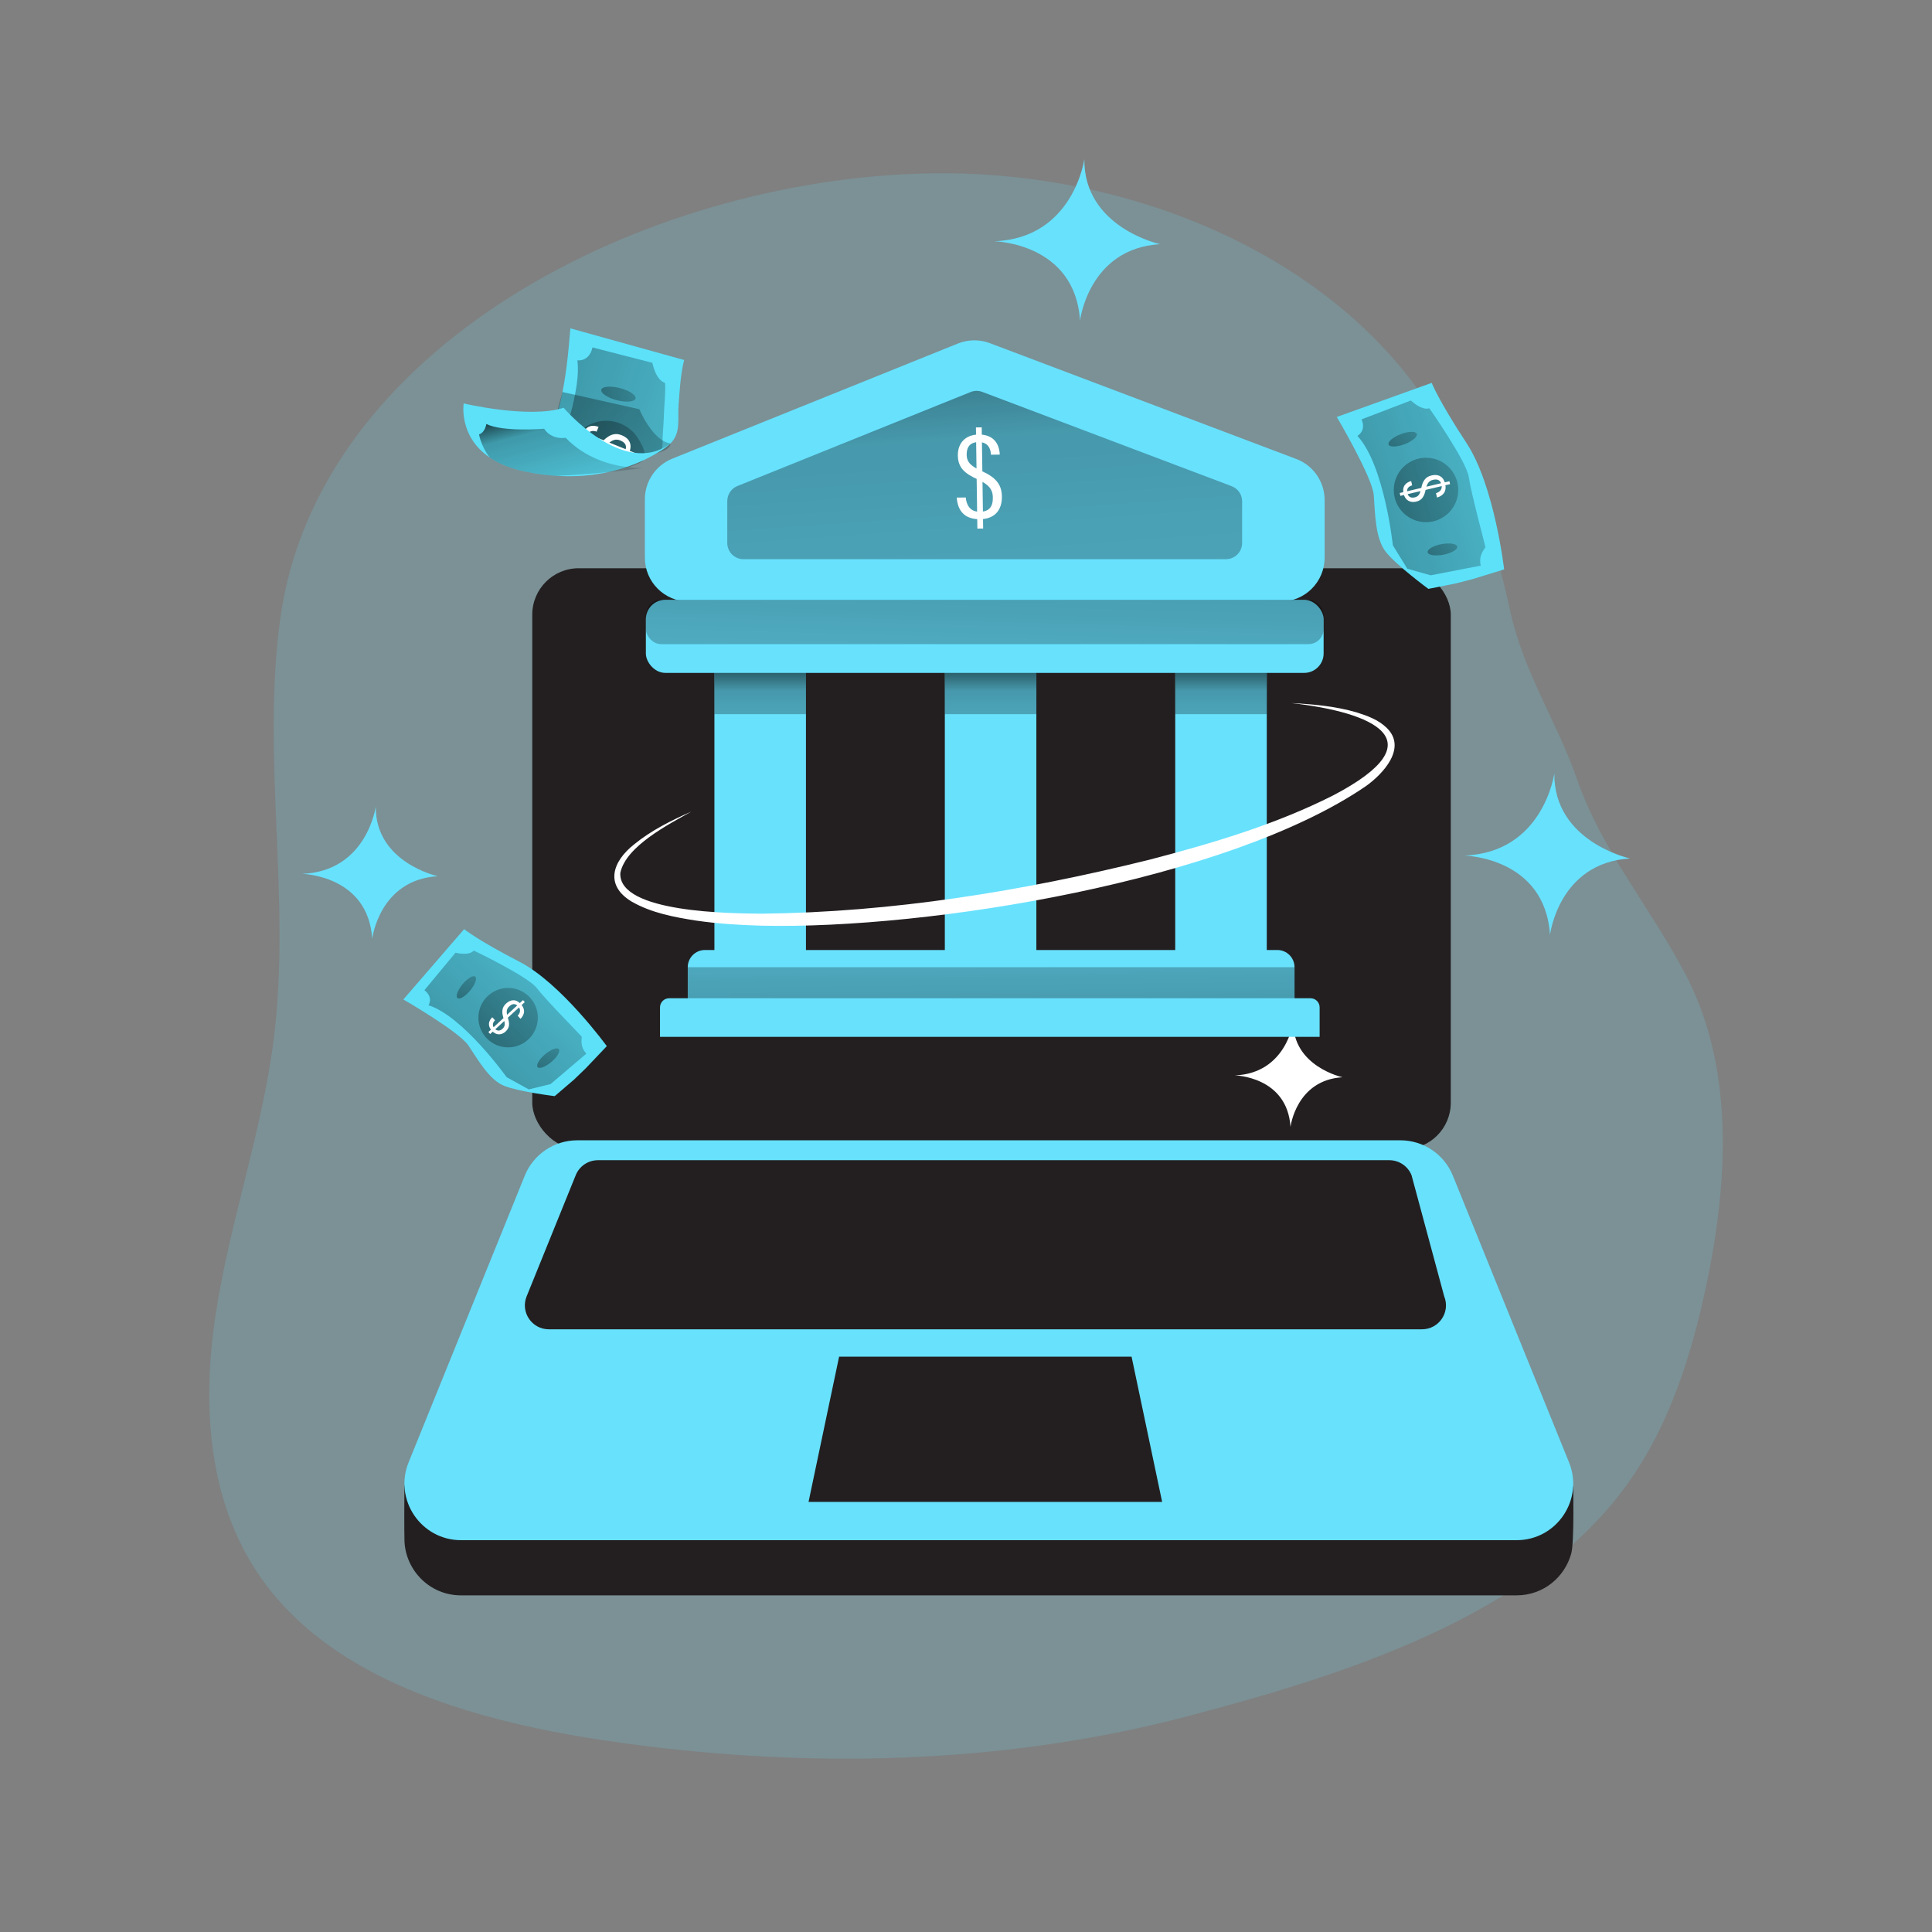 <svg transform="scale(1)" id="LXnHDtBfVp" xmlns="http://www.w3.org/2000/svg" xmlns:xlink="http://www.w3.org/1999/xlink" viewBox="0 0 500 500" class="pbimage_pbimage__wrapper__image__0LEis false"><rect x="0" y="0" width="500" height="500" fill="#808080" stroke="none"/><title>Online Banking</title><defs><style> .cls-1{isolation:isolate;opacity:.18;} .cls-1, .cls-2{fill:#68e1fd;} .cls-3{fill:url(#linear-gradient-8-LXnHDtBfVp);} .cls-4{fill:url(#linear-gradient-7-LXnHDtBfVp);} .cls-5{fill:url(#linear-gradient-5-LXnHDtBfVp);} .cls-6{fill:url(#linear-gradient-6-LXnHDtBfVp);} .cls-7{fill:url(#linear-gradient-9-LXnHDtBfVp);} .cls-8{fill:url(#linear-gradient-4-LXnHDtBfVp);} .cls-9{fill:url(#linear-gradient-3-LXnHDtBfVp);} .cls-10{fill:url(#linear-gradient-2-LXnHDtBfVp);} .cls-11{fill:#231f20;} .cls-12{fill:url(#linear-gradient-LXnHDtBfVp);} .cls-13{fill:#fff;} .cls-14{fill:#5ce1f9;} .cls-15{fill:url(#linear-gradient-10-LXnHDtBfVp);} .cls-16{fill:url(#linear-gradient-11-LXnHDtBfVp);} .cls-17{fill:url(#linear-gradient-12-LXnHDtBfVp);} .cls-18{fill:url(#linear-gradient-13-LXnHDtBfVp);} .cls-19{fill:url(#linear-gradient-19-LXnHDtBfVp);} .cls-20{fill:url(#linear-gradient-14-LXnHDtBfVp);} .cls-21{fill:url(#linear-gradient-15-LXnHDtBfVp);} .cls-22{fill:url(#linear-gradient-16-LXnHDtBfVp);} .cls-23{fill:url(#linear-gradient-17-LXnHDtBfVp);} .cls-24{fill:url(#linear-gradient-18-LXnHDtBfVp);}
 .cls-1, .cls-2{fill:#68E1FD;}
 .cls-14{fill:#5CE1F9;}
 .cls-13{fill:#FFFFFF;}
 .cls-11{fill:#231F20;}</style><linearGradient id="linear-gradient-LXnHDtBfVp" x1="1139.89" y1="2706.01" x2="1199.67" y2="2818.04" gradientTransform="translate(-2561.73 730.86) rotate(-78.71)" gradientUnits="userSpaceOnUse"><stop offset="0" stop-color="#000" style="stop-color: rgb(0, 0, 0);"></stop><stop offset=".2" stop-color="#000" stop-opacity=".69" style="stop-color: rgb(0, 0, 0);"></stop><stop offset=".32" stop-color="#000" stop-opacity=".32" style="stop-color: rgb(0, 0, 0);"></stop><stop offset="1" stop-color="#000" stop-opacity="0" style="stop-color: rgb(0, 0, 0);"></stop></linearGradient><linearGradient id="linear-gradient-2-LXnHDtBfVp" x1="436.79" y1="3361.02" x2="453.83" y2="3392.96" gradientTransform="translate(-3012.01 557.9) rotate(-90)" xlink:href="#linear-gradient-LXnHDtBfVp"></linearGradient><linearGradient id="linear-gradient-3-LXnHDtBfVp" x1="669.97" y1="3199.7" x2="687.01" y2="3231.63" gradientTransform="translate(-2840.39 819.64) rotate(-90)" xlink:href="#linear-gradient-LXnHDtBfVp"></linearGradient><linearGradient id="linear-gradient-4-LXnHDtBfVp" x1="1148.41" y1="2722.46" x2="1189" y2="2798.52" xlink:href="#linear-gradient-LXnHDtBfVp"></linearGradient><linearGradient id="linear-gradient-5-LXnHDtBfVp" x1="-370.6" y1="3086.51" x2="-315.47" y2="3189.81" gradientTransform="translate(-2953.34 908.11) rotate(-108.11)" xlink:href="#linear-gradient-LXnHDtBfVp"></linearGradient><linearGradient id="linear-gradient-6-LXnHDtBfVp" x1="-1044.9" y1="2876.59" x2="-1029.19" y2="2906.03" gradientTransform="translate(-2768.8 -782.48) rotate(-90)" xlink:href="#linear-gradient-LXnHDtBfVp"></linearGradient><linearGradient id="linear-gradient-7-LXnHDtBfVp" x1="-871.04" y1="2978.72" x2="-855.33" y2="3008.16" gradientTransform="translate(-2849.73 -590.33) rotate(-90)" xlink:href="#linear-gradient-LXnHDtBfVp"></linearGradient><linearGradient id="linear-gradient-8-LXnHDtBfVp" x1="-362.73" y1="3101.68" x2="-325.31" y2="3171.81" gradientTransform="translate(-2953.34 908.11) rotate(-108.11)" xlink:href="#linear-gradient-LXnHDtBfVp"></linearGradient><linearGradient id="linear-gradient-9-LXnHDtBfVp" x1="1367.58" y1="304.17" x2="1435.64" y2="431.7" gradientTransform="translate(-1103.83 807.54) rotate(-43.4)" xlink:href="#linear-gradient-LXnHDtBfVp"></linearGradient><linearGradient id="linear-gradient-10-LXnHDtBfVp" x1="130.18" y1="58.11" x2="192.87" y2="175.6" gradientTransform="matrix(1,0,0,1,0,0)" xlink:href="#linear-gradient-LXnHDtBfVp"></linearGradient><linearGradient id="linear-gradient-11-LXnHDtBfVp" x1="1898.26" y1="1453.21" x2="1918.21" y2="1490.61" gradientTransform="translate(-1746.96 -1367.6)" xlink:href="#linear-gradient-LXnHDtBfVp"></linearGradient><linearGradient id="linear-gradient-12-LXnHDtBfVp" x1="1371.1" y1="326.42" x2="1417.4" y2="413.17" gradientTransform="translate(-1103.83 807.54) rotate(-43.4)" xlink:href="#linear-gradient-LXnHDtBfVp"></linearGradient><linearGradient id="linear-gradient-13-LXnHDtBfVp" x1="140.15" y1="97.24" x2="150.97" y2="138.49" gradientTransform="matrix(1,0,0,1,0,0)" xlink:href="#linear-gradient-LXnHDtBfVp"></linearGradient><linearGradient id="linear-gradient-14-LXnHDtBfVp" x1="196.73" y1="160.8" x2="196.73" y2="217.18" gradientTransform="matrix(1,0,0,1,0,0)" xlink:href="#linear-gradient-LXnHDtBfVp"></linearGradient><linearGradient id="linear-gradient-15-LXnHDtBfVp" x1="256.83" y1="288.42" x2="255.96" y2="203.72" gradientTransform="matrix(1,0,0,1,0,0)" xlink:href="#linear-gradient-LXnHDtBfVp"></linearGradient><linearGradient id="linear-gradient-16-LXnHDtBfVp" x1="256.36" y1="160.8" x2="256.36" y2="217.18" gradientTransform="matrix(1,0,0,1,0,0)" xlink:href="#linear-gradient-LXnHDtBfVp"></linearGradient><linearGradient id="linear-gradient-17-LXnHDtBfVp" x1="315.99" y1="160.8" x2="315.99" y2="217.18" gradientTransform="matrix(1,0,0,1,0,0)" xlink:href="#linear-gradient-LXnHDtBfVp"></linearGradient><linearGradient id="linear-gradient-18-LXnHDtBfVp" x1="244.62" y1="-9.91" x2="271.76" y2="375.01" gradientTransform="matrix(1,0,0,1,0,0)" xlink:href="#linear-gradient-LXnHDtBfVp"></linearGradient><linearGradient id="linear-gradient-19-LXnHDtBfVp" x1="256.29" y1="108.04" x2="252.94" y2="231.21" gradientTransform="matrix(1,0,0,1,0,0)" xlink:href="#linear-gradient-LXnHDtBfVp"></linearGradient></defs><path class="cls-1" id="BACKGROUND" d="M445.49,305.83c-.63,8.97-2.03,17.94-3.87,26.65-3.83,18.16-9.53,36.3-20.32,51.4-24.87,34.81-74.73,49.95-114.11,60.32-22.35,5.88-45.4,9.24-68.66,10.43-1.52.08-3.04.15-4.56.21-9.1.36-18.23.4-27.36.11-5.77-.18-11.54-.47-17.3-.9-1.5-.11-3-.22-4.5-.34-5.61-.47-11.2-1.05-16.78-1.72-3.87-.47-7.72-.99-11.57-1.57-.22-.04-.43-.06-.65-.1-11.71-1.77-23.68-4.18-35.07-7.69-20.76-6.35-39.66-16.29-51.8-32.35-15.2-20.11-16.8-46.2-13.1-70.27,3.69-24.07,12.09-47.45,15.07-71.6,4.41-35.82-3.24-72.22,1.58-108.01,9.49-70.55,93.79-114.06,167.89-115.53,48.47-.96,98.47,18.39,125.55,54.52,13.03,17.39,20.4,37.75,24.82,58.33,3.5,16.3,12.14,28.92,17.26,43.61,6.64,19.03,18.68,32.84,28.02,50.49,8.7,16.45,10.79,35.23,9.47,53.99Z"></path><rect class="cls-11" x="137.75" y="147.06" width="237.71" height="150.33" rx="12.01" ry="12.01" fill="#231F20"></rect><path class="cls-11" d="M392.48,412.88H119.33c-8.16,0-14.28-6.48-14.65-13.93-.1-2.04-.02-14.39-.02-14.39l31.15-66.02c2.24-5.53,7.61-9.15,13.58-9.15h213.03c5.97,0,11.34,3.62,13.58,9.15l31.15,66.28s.29,14.26-.5,17.18c-1.64,6.08-7.15,10.88-14.17,10.88Z" fill="#231F20"></path><path class="cls-2" d="M392.48,398.6H119.33c-10.39,0-17.48-10.52-13.58-20.15l30.06-74.19c2.24-5.53,7.61-9.15,13.58-9.15h213.03c5.97,0,11.34,3.62,13.58,9.15l30.06,74.19c3.9,9.63-3.18,20.15-13.58,20.15Z"></path><polygon class="cls-11" points="300.76 388.69 209.25 388.69 217.16 351.1 292.85 351.1 300.76 388.69" fill="#231F20"></polygon><path class="cls-11" d="M368.02,344.02h-225.99c-4.39,0-7.39-4.45-5.74-8.52l12.71-31.37c.95-2.34,3.22-3.87,5.74-3.87h204.82c2.52,0,4.79,1.53,5.74,3.87l8.46,31.37c1.65,4.07-1.35,8.52-5.74,8.52Z" fill="#231F20"></path><path class="cls-14" d="M376.76,150.99l4.32-1.11,8.19-2.52s-2.5-21.7-9.73-32.69c-7.23-10.99-9.02-15.58-9.02-15.58l-24.56,8.82s9.2,15.56,9.57,20.23c.36,4.67.34,11.26,3.18,14.77,2.83,3.51,10.95,9.49,10.95,9.49l7.11-1.41Z" fill="#5CE1F9"></path><path class="cls-12" d="M351.29,112.79s2.36-1.18,1.09-4.26l12.75-4.88s2.77,2.67,4.78,2.01c0,0,9.63,13.7,10.22,17.83s4.24,17.69,4.29,18.06-1.9,1.86-1.2,4.83l-12.96,2.51-6.05-1.71-3.74-6.05s-2.2-20.82-9.19-28.34Z"></path><ellipse class="cls-10" cx="363.01" cy="113.64" rx="3.9" ry="1.39" transform="translate(-16.68 136.6) rotate(-20.84)"></ellipse><ellipse class="cls-9" cx="373.3" cy="142.2" rx="3.9" ry="1.39" transform="translate(-20.13 73.01) rotate(-10.88)"></ellipse><circle class="cls-8" cx="369.05" cy="126.8" r="8.34"></circle><path class="cls-13" d="M371.64,127.64c.98-.31,1.71-.99,1.42-2.2-.26-1.12-.94-1.55-2.2-1.26-1.04.25-1.53.9-1.87,2.42-.38,1.82-.92,2.85-2.48,3.22-1.58.37-2.87-.38-3.26-2.03-.46-1.97.62-2.94,1.96-3.29l.26,1.11c-.76.21-1.55.73-1.26,1.97.25,1.04.96,1.37,1.95,1.13s1.34-.89,1.65-2.36c.4-1.96,1.13-2.94,2.67-3.31,1.69-.4,3.1.23,3.53,2.2.44,2-.54,3.06-2.11,3.52l-.27-1.14ZM375.28,125.29l-12.86,3.04-.17-.74,12.86-3.04.17.74Z" fill="#FFFFFF"></path><path class="cls-14" d="M148.64,279.32l2.96-2.85,5.44-5.73s-11.83-16.3-22.62-21.85c-10.78-5.55-14.3-8.43-14.3-8.43l-15.73,18.2s14.44,8.33,16.84,11.92c2.41,3.58,5.37,8.89,9.24,10.43,3.87,1.54,13.09,2.67,13.09,2.67l5.08-4.35Z" fill="#5CE1F9"></path><path class="cls-5" d="M110.9,260.16s1.36-2.01-1.06-3.91l8.04-9.69s3.43.9,4.75-.55c0,0,13.94,6.65,16.28,9.69,2.34,3.04,11.42,12.29,11.62,12.56s-.69,2.35,1.22,4.42l-9.27,7.88-5.63,1.37-5.74-3.16s-11.2-15.73-20.21-18.61Z"></path><ellipse class="cls-6" cx="120.69" cy="255.54" rx="3.6" ry="1.28" transform="translate(-152.95 184.92) rotate(-50.25)"></ellipse><ellipse class="cls-4" cx="141.89" cy="273.82" rx="3.6" ry="1.28" transform="translate(-143.4 156.68) rotate(-40.28)"></ellipse><circle class="cls-3" cx="131.5" cy="263.37" r="7.69"></circle><path class="cls-13" d="M133.97,262.87c.64-.69.92-1.57.15-2.41-.72-.78-1.46-.82-2.33-.01-.72.67-.82,1.42-.4,2.79.52,1.63.55,2.71-.53,3.71-1.1,1.02-2.48.99-3.54-.16-1.26-1.37-.83-2.64.08-3.53l.72.78c-.51.51-.91,1.29-.12,2.15.67.72,1.39.67,2.08.03.66-.61.67-1.32.25-2.64-.57-1.76-.42-2.88.65-3.87,1.18-1.08,2.59-1.22,3.83.17,1.26,1.41.95,2.7-.1,3.79l-.73-.79ZM135.82,259.34l-8.96,8.26-.47-.51,8.96-8.26.47.51Z" fill="#FFFFFF"></path><path class="cls-2" d="M280.63,41.17s-2.8,20.52-23.32,21.27c0,0,20.89.37,22.2,20.52,0,0,2.24-18.66,20.71-19.77,0,0-19.77-4.29-19.59-22.01Z"></path><path class="cls-13" d="M334.71,264.49s-1.82,13.33-15.15,13.82c0,0,13.57.24,14.42,13.33,0,0,1.45-12.12,13.45-12.85,0,0-12.85-2.79-12.73-14.3Z" fill="#FFFFFF"></path><path class="cls-2" d="M402.26,200.15s-2.8,20.52-23.32,21.27c0,0,20.89.37,22.2,20.52,0,0,2.24-18.66,20.71-19.77,0,0-19.77-4.29-19.59-22.01Z"></path><path class="cls-2" d="M97.25,208.73s-2.29,16.8-19.1,17.42c0,0,17.11.31,18.18,16.8,0,0,1.83-15.28,16.96-16.19,0,0-16.19-3.51-16.04-18.03Z"></path><path class="cls-14" d="M147.61,121.5c4.93-.07,9.86-.63,14.68-1.67,3.91-.84,8.32-2.16,11.23-5.07,2.76-2.76,1.82-6.3,2.1-10.01.29-3.83.5-7.84,1.43-11.58,0,0-29.44-8.19-29.44-8.19-1.04,12.66-2.34,25.52-10.21,35.98,3.38.42,6.79.6,10.2.55Z" fill="#5CE1F9"></path><path class="cls-7" d="M149.42,93.26s3.05.47,3.92-3.34l15.49,3.97s.83,4.43,3.21,5.16c.35.11-.14,6.57-.16,7.05-.08,2.21-.2,4.41-.37,6.62-.19,2.51.58,3.91-2.21,4.85s-5.91,1.8-8.94,2.44c-6.5,1.37-13.19,2-19.78,1.35,4.96-5.86,7.67-14.62,8.71-22.12.27-1.98.39-4,.13-5.99Z"></path><path class="cls-15" d="M145.55,101.45l19.92,4.46s3.3,8.08,8.04,8.87c0,0,.61,2.75-9.51,3.26s-19.34-8.27-19.34-8.27l-.59-2.82,1.49-5.5Z"></path><ellipse class="cls-16" cx="160.04" cy="102" rx="1.62" ry="4.57" transform="translate(21.29 231.48) rotate(-75.53)"></ellipse><path class="cls-17" d="M164,111.95c1.13,1.19,3.86,5.47,2.56,7.13-.31.4-.79.61-1.26.82-.93.41-1.87.82-2.87,1.02-.89.17-1.8.17-2.71.17-3.62,0-7.23,0-10.85-.01-4.3,0-.28-7.99,1.32-9.51,3.92-3.71,10.1-3.53,13.81.39Z"></path><path class="cls-13" d="M158.93,117.82c1.14.37,2.3.21,2.85-1.14.51-1.25.15-2.12-1.25-2.69-1.16-.47-2.08-.17-3.43,1.05-1.59,1.49-2.81,2.1-4.55,1.4-1.76-.71-2.49-2.3-1.74-4.15.89-2.19,2.58-2.39,4.1-1.82l-.5,1.24c-.87-.31-1.97-.35-2.53,1.03-.47,1.16-.01,1.96,1.1,2.41s1.88.06,3.17-1.15c1.71-1.61,3.07-2.05,4.79-1.35,1.88.76,2.81,2.31,1.88,4.5-.94,2.21-2.59,2.55-4.4,1.94l.52-1.27ZM163.99,118.04l-14.35-5.8.33-.82,14.35,5.8-.33.82Z" fill="#FFFFFF"></path><path class="cls-14" d="M173.51,114.78c-.36.31-4.27,3.7-11.35,6.08-1.45.49-3.03.94-4.74,1.31-3.83.85-8.34,1.3-13.46.97-2.55-.15-5.26-.51-8.12-1.11-3.91-.82-6.89-2.11-9.12-3.64-8.09-5.49-6.72-13.98-6.72-13.98,0,0,16.95,4.01,25.87,1.12,0,0,15.58,18.33,27.62,9.24Z" fill="#5CE1F9"></path><path class="cls-18" d="M166.58,121.1s-3.9.53-9.16,1.07c-4.07.41-8.94.82-13.46.97-2.55-.15-5.26-.51-8.12-1.11-3.91-.82-6.89-2.11-9.12-3.64-2.29-3-2.74-5.98-2.74-5.98,1.56-.45,1.89-2.68,1.89-2.68,4.24,2.12,14.95,1.23,14.95,1.23,2,3.01,5.57,2.34,5.57,2.34,5.08,5.28,11.54,7.01,15.76,7.56,2.66.36,4.42.25,4.42.25Z"></path><rect class="cls-2" x="184.89" y="173.49" width="23.69" height="74.6"></rect><rect class="cls-20" x="184.88" y="171.1" width="23.71" height="13.73"></rect><rect class="cls-2" x="244.52" y="173.49" width="23.69" height="74.6"></rect><path class="cls-2" d="M182.43,245.86h148.14c2.45,0,4.45,1.99,4.45,4.45v11.84h-157.03v-11.84c0-2.45,1.99-4.45,4.45-4.45Z"></path><rect class="cls-21" x="177.98" y="250.31" width="157.03" height="11.84"></rect><rect class="cls-22" x="244.51" y="171.1" width="23.71" height="13.73"></rect><rect class="cls-2" x="304.15" y="173.49" width="23.69" height="74.6"></rect><rect class="cls-23" x="304.14" y="171.1" width="23.71" height="13.73"></rect><path class="cls-2" d="M331.47,155.68h-153.24c-6.26,0-11.34-5.08-11.34-11.34v-15.12c0-4.63,2.81-8.79,7.1-10.52l73.93-29.8c2.64-1.06,5.59-1.1,8.25-.09l79.31,29.98c4.41,1.67,7.33,5.89,7.33,10.61v14.94c0,6.26-5.08,11.34-11.34,11.34Z"></path><path class="cls-24" d="M317.28,144.72h-124.87c-2.31,0-4.19-1.88-4.19-4.19v-10.86c0-1.71,1.04-3.25,2.62-3.89l60.34-24.32c.98-.39,2.06-.41,3.05-.03l64.52,24.39c1.63.62,2.71,2.18,2.71,3.92v10.79c0,2.31-1.88,4.19-4.19,4.19Z"></path><rect class="cls-2" x="167.15" y="155.24" width="175.4" height="18.9" rx="5.02" ry="5.02"></rect><rect class="cls-19" x="167.15" y="155.24" width="175.4" height="11.46" rx="3.91" ry="3.91"></rect><path class="cls-13" d="M249.94,128.76c.18,2.02,1.19,3.73,3.64,3.69,2.28-.03,3.41-1.16,3.37-3.72-.03-2.11-1.09-3.35-3.89-4.65-3.36-1.51-5.12-3-5.17-6.18-.05-3.22,1.96-5.39,5.32-5.44,4-.06,5.41,2.46,5.53,5.19l-2.27.03c-.09-1.56-.75-3.31-3.27-3.27-2.12.03-3.06,1.27-3.03,3.3.03,1.93,1.15,2.97,3.87,4.19,3.63,1.62,5.21,3.45,5.25,6.58.05,3.44-1.76,5.89-5.77,5.89-4.07,0-5.68-2.36-5.91-5.59l2.32-.03ZM252.94,136.8l-.37-26.18,1.5-.02.37,26.18-1.5.02Z" fill="#FFFFFF"></path><path class="cls-2" d="M173.17,258.35h166c1.3,0,2.35,1.06,2.35,2.35v7.64h-170.71v-7.64c0-1.3,1.06-2.35,2.35-2.35Z"></path><path class="cls-13" d="M334.26,181.96c5.65.29,11.33.8,16.85,2.41,2.78.88,5.59,1.89,7.76,3.99,5.36,5.21-.94,11.93-5.39,15.1-35.68,24.44-112.93,37.1-156.3,36.11-5.7-.16-11.4-.5-17.08-1.33-5.71-.9-11.48-1.97-16.6-4.89-7.07-4.25-5.03-10.4.64-14.85,4.47-3.64,9.6-6.17,14.77-8.46-5.9,3.33-16.91,8.93-18.37,15.85-.64,10.45,29.25,10.49,36.68,10.57,33.76-.37,67.42-5.83,100.14-13.94,16.28-4.24,32.58-9.06,47.62-16.65,27.42-14.35,10.15-21.55-10.72-23.91h0Z" fill="#FFFFFF"></path></svg>